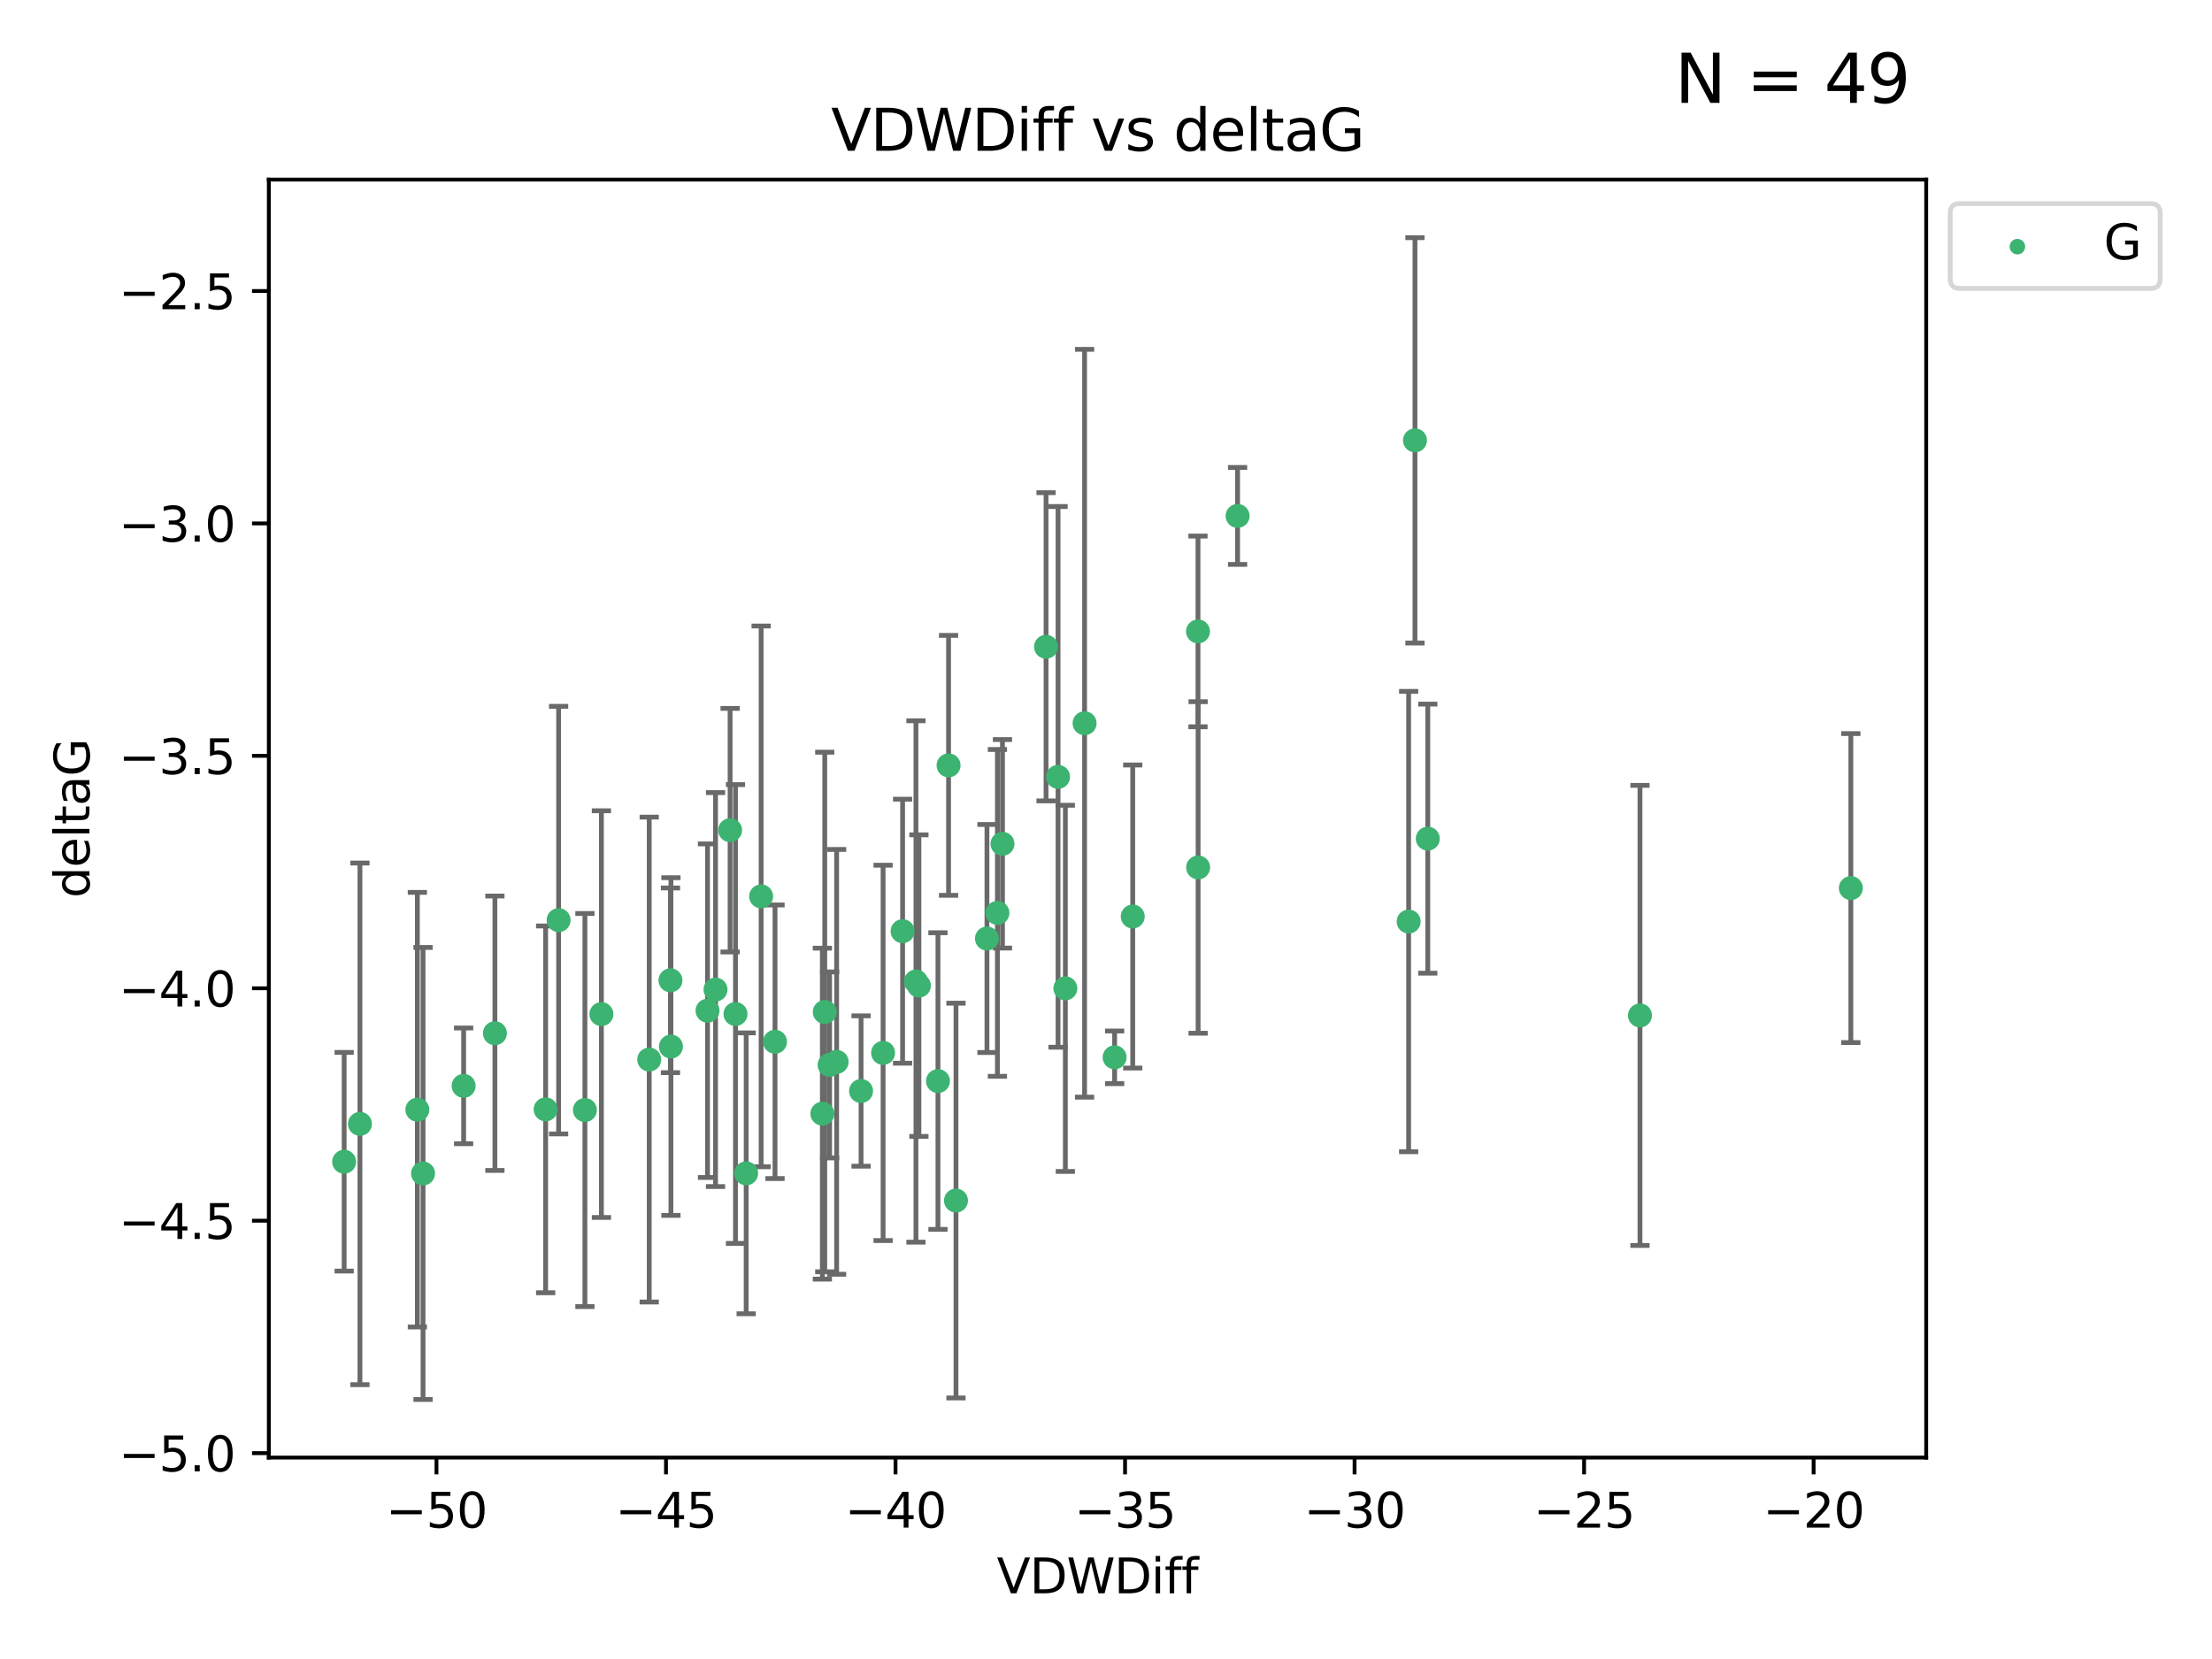 <?xml version="1.0" encoding="utf-8" standalone="no"?>
<!DOCTYPE svg PUBLIC "-//W3C//DTD SVG 1.1//EN"
  "http://www.w3.org/Graphics/SVG/1.1/DTD/svg11.dtd">
<svg xmlns:xlink="http://www.w3.org/1999/xlink" width="460.8pt" height="345.6pt" viewBox="0 0 460.8 345.6" xmlns="http://www.w3.org/2000/svg" version="1.1">
 <defs>
  <style type="text/css">*{stroke-linejoin: round; stroke-linecap: butt}</style>
 </defs>
 <g id="figure_1">
  <g id="patch_1">
   <path d="M 0 345.6 
L 460.8 345.6 
L 460.8 0 
L 0 0 
z
" style="fill: #ffffff"/>
  </g>
  <g id="axes_1">
   <g id="patch_2">
    <path d="M 56 303.64 
L 401.26 303.64 
L 401.26 37.411 
L 56 37.411 
z
" style="fill: #ffffff"/>
   </g>
   <g id="PathCollection_1">
    <defs>
     <path id="mc787106613" d="M 0 1.118 
C 0.297 1.118 0.581 1 0.791 0.791 
C 1 0.581 1.118 0.297 1.118 0 
C 1.118 -0.297 1 -0.581 0.791 -0.791 
C 0.581 -1 0.297 -1.118 0 -1.118 
C -0.297 -1.118 -0.581 -1 -0.791 -0.791 
C -1 -0.581 -1.118 -0.297 -1.118 0 
C -1.118 0.297 -1 0.581 -0.791 0.791 
C -0.581 1 -0.297 1.118 0 1.118 
z
" style="stroke: #3cb371"/>
    </defs>
    <g clip-path="url(#p65ff1a367b)">
     <use xlink:href="#mc787106613" x="88.128" y="244.454" style="fill: #3cb371; stroke: #3cb371"/>
     <use xlink:href="#mc787106613" x="149.058" y="206.146" style="fill: #3cb371; stroke: #3cb371"/>
     <use xlink:href="#mc787106613" x="139.768" y="218.017" style="fill: #3cb371; stroke: #3cb371"/>
     <use xlink:href="#mc787106613" x="135.244" y="220.725" style="fill: #3cb371; stroke: #3cb371"/>
     <use xlink:href="#mc787106613" x="74.983" y="234.121" style="fill: #3cb371; stroke: #3cb371"/>
     <use xlink:href="#mc787106613" x="172.823" y="221.839" style="fill: #3cb371; stroke: #3cb371"/>
     <use xlink:href="#mc787106613" x="71.694" y="242.013" style="fill: #3cb371; stroke: #3cb371"/>
     <use xlink:href="#mc787106613" x="147.387" y="210.541" style="fill: #3cb371; stroke: #3cb371"/>
     <use xlink:href="#mc787106613" x="113.668" y="231.1" style="fill: #3cb371; stroke: #3cb371"/>
     <use xlink:href="#mc787106613" x="158.557" y="186.729" style="fill: #3cb371; stroke: #3cb371"/>
     <use xlink:href="#mc787106613" x="188.027" y="193.984" style="fill: #3cb371; stroke: #3cb371"/>
     <use xlink:href="#mc787106613" x="171.813" y="210.816" style="fill: #3cb371; stroke: #3cb371"/>
     <use xlink:href="#mc787106613" x="86.946" y="231.169" style="fill: #3cb371; stroke: #3cb371"/>
     <use xlink:href="#mc787106613" x="161.45" y="217.019" style="fill: #3cb371; stroke: #3cb371"/>
     <use xlink:href="#mc787106613" x="174.285" y="221.206" style="fill: #3cb371; stroke: #3cb371"/>
     <use xlink:href="#mc787106613" x="195.393" y="225.206" style="fill: #3cb371; stroke: #3cb371"/>
     <use xlink:href="#mc787106613" x="116.369" y="191.682" style="fill: #3cb371; stroke: #3cb371"/>
     <use xlink:href="#mc787106613" x="121.849" y="231.244" style="fill: #3cb371; stroke: #3cb371"/>
     <use xlink:href="#mc787106613" x="153.216" y="211.237" style="fill: #3cb371; stroke: #3cb371"/>
     <use xlink:href="#mc787106613" x="152.094" y="172.942" style="fill: #3cb371; stroke: #3cb371"/>
     <use xlink:href="#mc787106613" x="179.374" y="227.278" style="fill: #3cb371; stroke: #3cb371"/>
     <use xlink:href="#mc787106613" x="103.098" y="215.242" style="fill: #3cb371; stroke: #3cb371"/>
     <use xlink:href="#mc787106613" x="171.313" y="231.996" style="fill: #3cb371; stroke: #3cb371"/>
     <use xlink:href="#mc787106613" x="96.584" y="226.203" style="fill: #3cb371; stroke: #3cb371"/>
     <use xlink:href="#mc787106613" x="125.285" y="211.258" style="fill: #3cb371; stroke: #3cb371"/>
     <use xlink:href="#mc787106613" x="155.439" y="244.427" style="fill: #3cb371; stroke: #3cb371"/>
     <use xlink:href="#mc787106613" x="235.969" y="190.925" style="fill: #3cb371; stroke: #3cb371"/>
     <use xlink:href="#mc787106613" x="217.911" y="134.737" style="fill: #3cb371; stroke: #3cb371"/>
     <use xlink:href="#mc787106613" x="249.563" y="131.536" style="fill: #3cb371; stroke: #3cb371"/>
     <use xlink:href="#mc787106613" x="190.81" y="204.459" style="fill: #3cb371; stroke: #3cb371"/>
     <use xlink:href="#mc787106613" x="232.197" y="220.259" style="fill: #3cb371; stroke: #3cb371"/>
     <use xlink:href="#mc787106613" x="183.964" y="219.335" style="fill: #3cb371; stroke: #3cb371"/>
     <use xlink:href="#mc787106613" x="199.148" y="250.1" style="fill: #3cb371; stroke: #3cb371"/>
     <use xlink:href="#mc787106613" x="249.589" y="180.705" style="fill: #3cb371; stroke: #3cb371"/>
     <use xlink:href="#mc787106613" x="205.601" y="195.507" style="fill: #3cb371; stroke: #3cb371"/>
     <use xlink:href="#mc787106613" x="139.672" y="204.216" style="fill: #3cb371; stroke: #3cb371"/>
     <use xlink:href="#mc787106613" x="221.931" y="205.891" style="fill: #3cb371; stroke: #3cb371"/>
     <use xlink:href="#mc787106613" x="191.428" y="205.324" style="fill: #3cb371; stroke: #3cb371"/>
     <use xlink:href="#mc787106613" x="208.833" y="175.78" style="fill: #3cb371; stroke: #3cb371"/>
     <use xlink:href="#mc787106613" x="225.939" y="150.666" style="fill: #3cb371; stroke: #3cb371"/>
     <use xlink:href="#mc787106613" x="257.811" y="107.475" style="fill: #3cb371; stroke: #3cb371"/>
     <use xlink:href="#mc787106613" x="207.78" y="190.172" style="fill: #3cb371; stroke: #3cb371"/>
     <use xlink:href="#mc787106613" x="220.412" y="161.836" style="fill: #3cb371; stroke: #3cb371"/>
     <use xlink:href="#mc787106613" x="197.604" y="159.439" style="fill: #3cb371; stroke: #3cb371"/>
     <use xlink:href="#mc787106613" x="294.765" y="91.737" style="fill: #3cb371; stroke: #3cb371"/>
     <use xlink:href="#mc787106613" x="293.447" y="191.977" style="fill: #3cb371; stroke: #3cb371"/>
     <use xlink:href="#mc787106613" x="341.637" y="211.534" style="fill: #3cb371; stroke: #3cb371"/>
     <use xlink:href="#mc787106613" x="297.434" y="174.704" style="fill: #3cb371; stroke: #3cb371"/>
     <use xlink:href="#mc787106613" x="385.566" y="185.004" style="fill: #3cb371; stroke: #3cb371"/>
    </g>
   </g>
   <g id="matplotlib.axis_1">
    <g id="xtick_1">
     <g id="line2d_1">
      <defs>
       <path id="m9d86a44c90" d="M 0 0 
L 0 3.5 
" style="stroke: #000000; stroke-width: 0.8"/>
      </defs>
      <g>
       <use xlink:href="#m9d86a44c90" x="90.925" y="303.64" style="stroke: #000000; stroke-width: 0.8"/>
      </g>
     </g>
     <g id="text_1">
      <!-- −50 -->
      <g transform="translate(80.373 318.238)scale(0.1 -0.1)">
       <defs>
        <path id="DejaVuSans-2212" d="M 678 2272 
L 4684 2272 
L 4684 1741 
L 678 1741 
L 678 2272 
z
" transform="scale(0.016)"/>
        <path id="DejaVuSans-35" d="M 691 4666 
L 3169 4666 
L 3169 4134 
L 1269 4134 
L 1269 2991 
Q 1406 3038 1543 3061 
Q 1681 3084 1819 3084 
Q 2600 3084 3056 2656 
Q 3513 2228 3513 1497 
Q 3513 744 3044 326 
Q 2575 -91 1722 -91 
Q 1428 -91 1123 -41 
Q 819 9 494 109 
L 494 744 
Q 775 591 1075 516 
Q 1375 441 1709 441 
Q 2250 441 2565 725 
Q 2881 1009 2881 1497 
Q 2881 1984 2565 2268 
Q 2250 2553 1709 2553 
Q 1456 2553 1204 2497 
Q 953 2441 691 2322 
L 691 4666 
z
" transform="scale(0.016)"/>
        <path id="DejaVuSans-30" d="M 2034 4250 
Q 1547 4250 1301 3770 
Q 1056 3291 1056 2328 
Q 1056 1369 1301 889 
Q 1547 409 2034 409 
Q 2525 409 2770 889 
Q 3016 1369 3016 2328 
Q 3016 3291 2770 3770 
Q 2525 4250 2034 4250 
z
M 2034 4750 
Q 2819 4750 3233 4129 
Q 3647 3509 3647 2328 
Q 3647 1150 3233 529 
Q 2819 -91 2034 -91 
Q 1250 -91 836 529 
Q 422 1150 422 2328 
Q 422 3509 836 4129 
Q 1250 4750 2034 4750 
z
" transform="scale(0.016)"/>
       </defs>
       <use xlink:href="#DejaVuSans-2212"/>
       <use xlink:href="#DejaVuSans-35" x="83.789"/>
       <use xlink:href="#DejaVuSans-30" x="147.412"/>
      </g>
     </g>
    </g>
    <g id="xtick_2">
     <g id="line2d_2">
      <g>
       <use xlink:href="#m9d86a44c90" x="138.74" y="303.64" style="stroke: #000000; stroke-width: 0.8"/>
      </g>
     </g>
     <g id="text_2">
      <!-- −45 -->
      <g transform="translate(128.187 318.238)scale(0.1 -0.1)">
       <defs>
        <path id="DejaVuSans-34" d="M 2419 4116 
L 825 1625 
L 2419 1625 
L 2419 4116 
z
M 2253 4666 
L 3047 4666 
L 3047 1625 
L 3713 1625 
L 3713 1100 
L 3047 1100 
L 3047 0 
L 2419 0 
L 2419 1100 
L 313 1100 
L 313 1709 
L 2253 4666 
z
" transform="scale(0.016)"/>
       </defs>
       <use xlink:href="#DejaVuSans-2212"/>
       <use xlink:href="#DejaVuSans-34" x="83.789"/>
       <use xlink:href="#DejaVuSans-35" x="147.412"/>
      </g>
     </g>
    </g>
    <g id="xtick_3">
     <g id="line2d_3">
      <g>
       <use xlink:href="#m9d86a44c90" x="186.554" y="303.64" style="stroke: #000000; stroke-width: 0.8"/>
      </g>
     </g>
     <g id="text_3">
      <!-- −40 -->
      <g transform="translate(176.001 318.238)scale(0.1 -0.1)">
       <use xlink:href="#DejaVuSans-2212"/>
       <use xlink:href="#DejaVuSans-34" x="83.789"/>
       <use xlink:href="#DejaVuSans-30" x="147.412"/>
      </g>
     </g>
    </g>
    <g id="xtick_4">
     <g id="line2d_4">
      <g>
       <use xlink:href="#m9d86a44c90" x="234.368" y="303.64" style="stroke: #000000; stroke-width: 0.8"/>
      </g>
     </g>
     <g id="text_4">
      <!-- −35 -->
      <g transform="translate(223.815 318.238)scale(0.1 -0.1)">
       <defs>
        <path id="DejaVuSans-33" d="M 2597 2516 
Q 3050 2419 3304 2112 
Q 3559 1806 3559 1356 
Q 3559 666 3084 287 
Q 2609 -91 1734 -91 
Q 1441 -91 1130 -33 
Q 819 25 488 141 
L 488 750 
Q 750 597 1062 519 
Q 1375 441 1716 441 
Q 2309 441 2620 675 
Q 2931 909 2931 1356 
Q 2931 1769 2642 2001 
Q 2353 2234 1838 2234 
L 1294 2234 
L 1294 2753 
L 1863 2753 
Q 2328 2753 2575 2939 
Q 2822 3125 2822 3475 
Q 2822 3834 2567 4026 
Q 2313 4219 1838 4219 
Q 1578 4219 1281 4162 
Q 984 4106 628 3988 
L 628 4550 
Q 988 4650 1302 4700 
Q 1616 4750 1894 4750 
Q 2613 4750 3031 4423 
Q 3450 4097 3450 3541 
Q 3450 3153 3228 2886 
Q 3006 2619 2597 2516 
z
" transform="scale(0.016)"/>
       </defs>
       <use xlink:href="#DejaVuSans-2212"/>
       <use xlink:href="#DejaVuSans-33" x="83.789"/>
       <use xlink:href="#DejaVuSans-35" x="147.412"/>
      </g>
     </g>
    </g>
    <g id="xtick_5">
     <g id="line2d_5">
      <g>
       <use xlink:href="#m9d86a44c90" x="282.182" y="303.64" style="stroke: #000000; stroke-width: 0.8"/>
      </g>
     </g>
     <g id="text_5">
      <!-- −30 -->
      <g transform="translate(271.629 318.238)scale(0.1 -0.1)">
       <use xlink:href="#DejaVuSans-2212"/>
       <use xlink:href="#DejaVuSans-33" x="83.789"/>
       <use xlink:href="#DejaVuSans-30" x="147.412"/>
      </g>
     </g>
    </g>
    <g id="xtick_6">
     <g id="line2d_6">
      <g>
       <use xlink:href="#m9d86a44c90" x="329.996" y="303.64" style="stroke: #000000; stroke-width: 0.8"/>
      </g>
     </g>
     <g id="text_6">
      <!-- −25 -->
      <g transform="translate(319.444 318.238)scale(0.1 -0.1)">
       <defs>
        <path id="DejaVuSans-32" d="M 1228 531 
L 3431 531 
L 3431 0 
L 469 0 
L 469 531 
Q 828 903 1448 1529 
Q 2069 2156 2228 2338 
Q 2531 2678 2651 2914 
Q 2772 3150 2772 3378 
Q 2772 3750 2511 3984 
Q 2250 4219 1831 4219 
Q 1534 4219 1204 4116 
Q 875 4013 500 3803 
L 500 4441 
Q 881 4594 1212 4672 
Q 1544 4750 1819 4750 
Q 2544 4750 2975 4387 
Q 3406 4025 3406 3419 
Q 3406 3131 3298 2873 
Q 3191 2616 2906 2266 
Q 2828 2175 2409 1742 
Q 1991 1309 1228 531 
z
" transform="scale(0.016)"/>
       </defs>
       <use xlink:href="#DejaVuSans-2212"/>
       <use xlink:href="#DejaVuSans-32" x="83.789"/>
       <use xlink:href="#DejaVuSans-35" x="147.412"/>
      </g>
     </g>
    </g>
    <g id="xtick_7">
     <g id="line2d_7">
      <g>
       <use xlink:href="#m9d86a44c90" x="377.81" y="303.64" style="stroke: #000000; stroke-width: 0.8"/>
      </g>
     </g>
     <g id="text_7">
      <!-- −20 -->
      <g transform="translate(367.258 318.238)scale(0.1 -0.1)">
       <use xlink:href="#DejaVuSans-2212"/>
       <use xlink:href="#DejaVuSans-32" x="83.789"/>
       <use xlink:href="#DejaVuSans-30" x="147.412"/>
      </g>
     </g>
    </g>
    <g id="text_8">
     <!-- VDWDiff -->
     <g transform="translate(207.657 331.917)scale(0.1 -0.1)">
      <defs>
       <path id="DejaVuSans-56" d="M 1831 0 
L 50 4666 
L 709 4666 
L 2188 738 
L 3669 4666 
L 4325 4666 
L 2547 0 
L 1831 0 
z
" transform="scale(0.016)"/>
       <path id="DejaVuSans-44" d="M 1259 4147 
L 1259 519 
L 2022 519 
Q 2988 519 3436 956 
Q 3884 1394 3884 2338 
Q 3884 3275 3436 3711 
Q 2988 4147 2022 4147 
L 1259 4147 
z
M 628 4666 
L 1925 4666 
Q 3281 4666 3915 4102 
Q 4550 3538 4550 2338 
Q 4550 1131 3912 565 
Q 3275 0 1925 0 
L 628 0 
L 628 4666 
z
" transform="scale(0.016)"/>
       <path id="DejaVuSans-57" d="M 213 4666 
L 850 4666 
L 1831 722 
L 2809 4666 
L 3519 4666 
L 4500 722 
L 5478 4666 
L 6119 4666 
L 4947 0 
L 4153 0 
L 3169 4050 
L 2175 0 
L 1381 0 
L 213 4666 
z
" transform="scale(0.016)"/>
       <path id="DejaVuSans-69" d="M 603 3500 
L 1178 3500 
L 1178 0 
L 603 0 
L 603 3500 
z
M 603 4863 
L 1178 4863 
L 1178 4134 
L 603 4134 
L 603 4863 
z
" transform="scale(0.016)"/>
       <path id="DejaVuSans-66" d="M 2375 4863 
L 2375 4384 
L 1825 4384 
Q 1516 4384 1395 4259 
Q 1275 4134 1275 3809 
L 1275 3500 
L 2222 3500 
L 2222 3053 
L 1275 3053 
L 1275 0 
L 697 0 
L 697 3053 
L 147 3053 
L 147 3500 
L 697 3500 
L 697 3744 
Q 697 4328 969 4595 
Q 1241 4863 1831 4863 
L 2375 4863 
z
" transform="scale(0.016)"/>
      </defs>
      <use xlink:href="#DejaVuSans-56"/>
      <use xlink:href="#DejaVuSans-44" x="68.408"/>
      <use xlink:href="#DejaVuSans-57" x="145.41"/>
      <use xlink:href="#DejaVuSans-44" x="244.287"/>
      <use xlink:href="#DejaVuSans-69" x="321.289"/>
      <use xlink:href="#DejaVuSans-66" x="349.072"/>
      <use xlink:href="#DejaVuSans-66" x="384.277"/>
     </g>
    </g>
   </g>
   <g id="matplotlib.axis_2">
    <g id="ytick_1">
     <g id="line2d_8">
      <defs>
       <path id="m3ddc4315e5" d="M 0 0 
L -3.5 0 
" style="stroke: #000000; stroke-width: 0.8"/>
      </defs>
      <g>
       <use xlink:href="#m3ddc4315e5" x="56" y="302.714" style="stroke: #000000; stroke-width: 0.8"/>
      </g>
     </g>
     <g id="text_9">
      <!-- −5.0 -->
      <g transform="translate(24.717 306.513)scale(0.1 -0.1)">
       <defs>
        <path id="DejaVuSans-2e" d="M 684 794 
L 1344 794 
L 1344 0 
L 684 0 
L 684 794 
z
" transform="scale(0.016)"/>
       </defs>
       <use xlink:href="#DejaVuSans-2212"/>
       <use xlink:href="#DejaVuSans-35" x="83.789"/>
       <use xlink:href="#DejaVuSans-2e" x="147.412"/>
       <use xlink:href="#DejaVuSans-30" x="179.199"/>
      </g>
     </g>
    </g>
    <g id="ytick_2">
     <g id="line2d_9">
      <g>
       <use xlink:href="#m3ddc4315e5" x="56" y="254.295" style="stroke: #000000; stroke-width: 0.8"/>
      </g>
     </g>
     <g id="text_10">
      <!-- −4.5 -->
      <g transform="translate(24.717 258.094)scale(0.1 -0.1)">
       <use xlink:href="#DejaVuSans-2212"/>
       <use xlink:href="#DejaVuSans-34" x="83.789"/>
       <use xlink:href="#DejaVuSans-2e" x="147.412"/>
       <use xlink:href="#DejaVuSans-35" x="179.199"/>
      </g>
     </g>
    </g>
    <g id="ytick_3">
     <g id="line2d_10">
      <g>
       <use xlink:href="#m3ddc4315e5" x="56" y="205.876" style="stroke: #000000; stroke-width: 0.8"/>
      </g>
     </g>
     <g id="text_11">
      <!-- −4.0 -->
      <g transform="translate(24.717 209.675)scale(0.1 -0.1)">
       <use xlink:href="#DejaVuSans-2212"/>
       <use xlink:href="#DejaVuSans-34" x="83.789"/>
       <use xlink:href="#DejaVuSans-2e" x="147.412"/>
       <use xlink:href="#DejaVuSans-30" x="179.199"/>
      </g>
     </g>
    </g>
    <g id="ytick_4">
     <g id="line2d_11">
      <g>
       <use xlink:href="#m3ddc4315e5" x="56" y="157.456" style="stroke: #000000; stroke-width: 0.8"/>
      </g>
     </g>
     <g id="text_12">
      <!-- −3.5 -->
      <g transform="translate(24.717 161.256)scale(0.1 -0.1)">
       <use xlink:href="#DejaVuSans-2212"/>
       <use xlink:href="#DejaVuSans-33" x="83.789"/>
       <use xlink:href="#DejaVuSans-2e" x="147.412"/>
       <use xlink:href="#DejaVuSans-35" x="179.199"/>
      </g>
     </g>
    </g>
    <g id="ytick_5">
     <g id="line2d_12">
      <g>
       <use xlink:href="#m3ddc4315e5" x="56" y="109.037" style="stroke: #000000; stroke-width: 0.8"/>
      </g>
     </g>
     <g id="text_13">
      <!-- −3.0 -->
      <g transform="translate(24.717 112.837)scale(0.1 -0.1)">
       <use xlink:href="#DejaVuSans-2212"/>
       <use xlink:href="#DejaVuSans-33" x="83.789"/>
       <use xlink:href="#DejaVuSans-2e" x="147.412"/>
       <use xlink:href="#DejaVuSans-30" x="179.199"/>
      </g>
     </g>
    </g>
    <g id="ytick_6">
     <g id="line2d_13">
      <g>
       <use xlink:href="#m3ddc4315e5" x="56" y="60.618" style="stroke: #000000; stroke-width: 0.8"/>
      </g>
     </g>
     <g id="text_14">
      <!-- −2.5 -->
      <g transform="translate(24.717 64.417)scale(0.1 -0.1)">
       <use xlink:href="#DejaVuSans-2212"/>
       <use xlink:href="#DejaVuSans-32" x="83.789"/>
       <use xlink:href="#DejaVuSans-2e" x="147.412"/>
       <use xlink:href="#DejaVuSans-35" x="179.199"/>
      </g>
     </g>
    </g>
    <g id="text_15">
     <!-- deltaG -->
     <g transform="translate(18.637 187.064)rotate(-90)scale(0.1 -0.1)">
      <defs>
       <path id="DejaVuSans-64" d="M 2906 2969 
L 2906 4863 
L 3481 4863 
L 3481 0 
L 2906 0 
L 2906 525 
Q 2725 213 2448 61 
Q 2172 -91 1784 -91 
Q 1150 -91 751 415 
Q 353 922 353 1747 
Q 353 2572 751 3078 
Q 1150 3584 1784 3584 
Q 2172 3584 2448 3432 
Q 2725 3281 2906 2969 
z
M 947 1747 
Q 947 1113 1208 752 
Q 1469 391 1925 391 
Q 2381 391 2643 752 
Q 2906 1113 2906 1747 
Q 2906 2381 2643 2742 
Q 2381 3103 1925 3103 
Q 1469 3103 1208 2742 
Q 947 2381 947 1747 
z
" transform="scale(0.016)"/>
       <path id="DejaVuSans-65" d="M 3597 1894 
L 3597 1613 
L 953 1613 
Q 991 1019 1311 708 
Q 1631 397 2203 397 
Q 2534 397 2845 478 
Q 3156 559 3463 722 
L 3463 178 
Q 3153 47 2828 -22 
Q 2503 -91 2169 -91 
Q 1331 -91 842 396 
Q 353 884 353 1716 
Q 353 2575 817 3079 
Q 1281 3584 2069 3584 
Q 2775 3584 3186 3129 
Q 3597 2675 3597 1894 
z
M 3022 2063 
Q 3016 2534 2758 2815 
Q 2500 3097 2075 3097 
Q 1594 3097 1305 2825 
Q 1016 2553 972 2059 
L 3022 2063 
z
" transform="scale(0.016)"/>
       <path id="DejaVuSans-6c" d="M 603 4863 
L 1178 4863 
L 1178 0 
L 603 0 
L 603 4863 
z
" transform="scale(0.016)"/>
       <path id="DejaVuSans-74" d="M 1172 4494 
L 1172 3500 
L 2356 3500 
L 2356 3053 
L 1172 3053 
L 1172 1153 
Q 1172 725 1289 603 
Q 1406 481 1766 481 
L 2356 481 
L 2356 0 
L 1766 0 
Q 1100 0 847 248 
Q 594 497 594 1153 
L 594 3053 
L 172 3053 
L 172 3500 
L 594 3500 
L 594 4494 
L 1172 4494 
z
" transform="scale(0.016)"/>
       <path id="DejaVuSans-61" d="M 2194 1759 
Q 1497 1759 1228 1600 
Q 959 1441 959 1056 
Q 959 750 1161 570 
Q 1363 391 1709 391 
Q 2188 391 2477 730 
Q 2766 1069 2766 1631 
L 2766 1759 
L 2194 1759 
z
M 3341 1997 
L 3341 0 
L 2766 0 
L 2766 531 
Q 2569 213 2275 61 
Q 1981 -91 1556 -91 
Q 1019 -91 701 211 
Q 384 513 384 1019 
Q 384 1609 779 1909 
Q 1175 2209 1959 2209 
L 2766 2209 
L 2766 2266 
Q 2766 2663 2505 2880 
Q 2244 3097 1772 3097 
Q 1472 3097 1187 3025 
Q 903 2953 641 2809 
L 641 3341 
Q 956 3463 1253 3523 
Q 1550 3584 1831 3584 
Q 2591 3584 2966 3190 
Q 3341 2797 3341 1997 
z
" transform="scale(0.016)"/>
       <path id="DejaVuSans-47" d="M 3809 666 
L 3809 1919 
L 2778 1919 
L 2778 2438 
L 4434 2438 
L 4434 434 
Q 4069 175 3628 42 
Q 3188 -91 2688 -91 
Q 1594 -91 976 548 
Q 359 1188 359 2328 
Q 359 3472 976 4111 
Q 1594 4750 2688 4750 
Q 3144 4750 3555 4637 
Q 3966 4525 4313 4306 
L 4313 3634 
Q 3963 3931 3569 4081 
Q 3175 4231 2741 4231 
Q 1884 4231 1454 3753 
Q 1025 3275 1025 2328 
Q 1025 1384 1454 906 
Q 1884 428 2741 428 
Q 3075 428 3337 486 
Q 3600 544 3809 666 
z
" transform="scale(0.016)"/>
      </defs>
      <use xlink:href="#DejaVuSans-64"/>
      <use xlink:href="#DejaVuSans-65" x="63.477"/>
      <use xlink:href="#DejaVuSans-6c" x="125"/>
      <use xlink:href="#DejaVuSans-74" x="152.783"/>
      <use xlink:href="#DejaVuSans-61" x="191.992"/>
      <use xlink:href="#DejaVuSans-47" x="253.271"/>
     </g>
    </g>
   </g>
   <g id="LineCollection_1">
    <path d="M 88.128 291.539 
L 88.128 197.37 
" clip-path="url(#p65ff1a367b)" style="fill: none; stroke: #696969"/>
    <path d="M 149.058 247.18 
L 149.058 165.112 
" clip-path="url(#p65ff1a367b)" style="fill: none; stroke: #696969"/>
    <path d="M 139.768 253.19 
L 139.768 182.843 
" clip-path="url(#p65ff1a367b)" style="fill: none; stroke: #696969"/>
    <path d="M 135.244 271.233 
L 135.244 170.216 
" clip-path="url(#p65ff1a367b)" style="fill: none; stroke: #696969"/>
    <path d="M 74.983 288.458 
L 74.983 179.784 
" clip-path="url(#p65ff1a367b)" style="fill: none; stroke: #696969"/>
    <path d="M 172.823 241.213 
L 172.823 202.465 
" clip-path="url(#p65ff1a367b)" style="fill: none; stroke: #696969"/>
    <path d="M 71.694 264.791 
L 71.694 219.236 
" clip-path="url(#p65ff1a367b)" style="fill: none; stroke: #696969"/>
    <path d="M 147.387 245.285 
L 147.387 175.796 
" clip-path="url(#p65ff1a367b)" style="fill: none; stroke: #696969"/>
    <path d="M 113.668 269.304 
L 113.668 192.895 
" clip-path="url(#p65ff1a367b)" style="fill: none; stroke: #696969"/>
    <path d="M 158.557 243.055 
L 158.557 130.404 
" clip-path="url(#p65ff1a367b)" style="fill: none; stroke: #696969"/>
    <path d="M 188.027 221.488 
L 188.027 166.48 
" clip-path="url(#p65ff1a367b)" style="fill: none; stroke: #696969"/>
    <path d="M 171.813 264.935 
L 171.813 156.697 
" clip-path="url(#p65ff1a367b)" style="fill: none; stroke: #696969"/>
    <path d="M 86.946 276.437 
L 86.946 185.901 
" clip-path="url(#p65ff1a367b)" style="fill: none; stroke: #696969"/>
    <path d="M 161.45 245.515 
L 161.45 188.524 
" clip-path="url(#p65ff1a367b)" style="fill: none; stroke: #696969"/>
    <path d="M 174.285 265.453 
L 174.285 176.958 
" clip-path="url(#p65ff1a367b)" style="fill: none; stroke: #696969"/>
    <path d="M 195.393 256.103 
L 195.393 194.31 
" clip-path="url(#p65ff1a367b)" style="fill: none; stroke: #696969"/>
    <path d="M 116.369 236.221 
L 116.369 147.143 
" clip-path="url(#p65ff1a367b)" style="fill: none; stroke: #696969"/>
    <path d="M 121.849 272.186 
L 121.849 190.302 
" clip-path="url(#p65ff1a367b)" style="fill: none; stroke: #696969"/>
    <path d="M 153.216 259.022 
L 153.216 163.451 
" clip-path="url(#p65ff1a367b)" style="fill: none; stroke: #696969"/>
    <path d="M 152.094 198.311 
L 152.094 147.573 
" clip-path="url(#p65ff1a367b)" style="fill: none; stroke: #696969"/>
    <path d="M 179.374 242.937 
L 179.374 211.62 
" clip-path="url(#p65ff1a367b)" style="fill: none; stroke: #696969"/>
    <path d="M 103.098 243.822 
L 103.098 186.661 
" clip-path="url(#p65ff1a367b)" style="fill: none; stroke: #696969"/>
    <path d="M 171.313 266.465 
L 171.313 197.526 
" clip-path="url(#p65ff1a367b)" style="fill: none; stroke: #696969"/>
    <path d="M 96.584 238.261 
L 96.584 214.145 
" clip-path="url(#p65ff1a367b)" style="fill: none; stroke: #696969"/>
    <path d="M 125.285 253.617 
L 125.285 168.899 
" clip-path="url(#p65ff1a367b)" style="fill: none; stroke: #696969"/>
    <path d="M 155.439 273.681 
L 155.439 215.173 
" clip-path="url(#p65ff1a367b)" style="fill: none; stroke: #696969"/>
    <path d="M 235.969 222.489 
L 235.969 159.361 
" clip-path="url(#p65ff1a367b)" style="fill: none; stroke: #696969"/>
    <path d="M 217.911 166.836 
L 217.911 102.638 
" clip-path="url(#p65ff1a367b)" style="fill: none; stroke: #696969"/>
    <path d="M 249.563 151.399 
L 249.563 111.672 
" clip-path="url(#p65ff1a367b)" style="fill: none; stroke: #696969"/>
    <path d="M 190.81 258.768 
L 190.81 150.151 
" clip-path="url(#p65ff1a367b)" style="fill: none; stroke: #696969"/>
    <path d="M 232.197 225.744 
L 232.197 214.775 
" clip-path="url(#p65ff1a367b)" style="fill: none; stroke: #696969"/>
    <path d="M 183.964 258.429 
L 183.964 180.24 
" clip-path="url(#p65ff1a367b)" style="fill: none; stroke: #696969"/>
    <path d="M 199.148 291.218 
L 199.148 208.983 
" clip-path="url(#p65ff1a367b)" style="fill: none; stroke: #696969"/>
    <path d="M 249.589 215.241 
L 249.589 146.169 
" clip-path="url(#p65ff1a367b)" style="fill: none; stroke: #696969"/>
    <path d="M 205.601 219.255 
L 205.601 171.758 
" clip-path="url(#p65ff1a367b)" style="fill: none; stroke: #696969"/>
    <path d="M 139.672 223.451 
L 139.672 184.98 
" clip-path="url(#p65ff1a367b)" style="fill: none; stroke: #696969"/>
    <path d="M 221.931 244.031 
L 221.931 167.751 
" clip-path="url(#p65ff1a367b)" style="fill: none; stroke: #696969"/>
    <path d="M 191.428 236.737 
L 191.428 173.91 
" clip-path="url(#p65ff1a367b)" style="fill: none; stroke: #696969"/>
    <path d="M 208.833 197.499 
L 208.833 154.062 
" clip-path="url(#p65ff1a367b)" style="fill: none; stroke: #696969"/>
    <path d="M 225.939 228.555 
L 225.939 72.778 
" clip-path="url(#p65ff1a367b)" style="fill: none; stroke: #696969"/>
    <path d="M 257.811 117.575 
L 257.811 97.375 
" clip-path="url(#p65ff1a367b)" style="fill: none; stroke: #696969"/>
    <path d="M 207.78 224.211 
L 207.78 156.133 
" clip-path="url(#p65ff1a367b)" style="fill: none; stroke: #696969"/>
    <path d="M 220.412 218.157 
L 220.412 105.515 
" clip-path="url(#p65ff1a367b)" style="fill: none; stroke: #696969"/>
    <path d="M 197.604 186.517 
L 197.604 132.36 
" clip-path="url(#p65ff1a367b)" style="fill: none; stroke: #696969"/>
    <path d="M 294.765 133.961 
L 294.765 49.513 
" clip-path="url(#p65ff1a367b)" style="fill: none; stroke: #696969"/>
    <path d="M 293.447 239.933 
L 293.447 144.021 
" clip-path="url(#p65ff1a367b)" style="fill: none; stroke: #696969"/>
    <path d="M 341.637 259.458 
L 341.637 163.611 
" clip-path="url(#p65ff1a367b)" style="fill: none; stroke: #696969"/>
    <path d="M 297.434 202.73 
L 297.434 146.678 
" clip-path="url(#p65ff1a367b)" style="fill: none; stroke: #696969"/>
    <path d="M 385.566 217.186 
L 385.566 152.823 
" clip-path="url(#p65ff1a367b)" style="fill: none; stroke: #696969"/>
   </g>
   <g id="line2d_14">
    <defs>
     <path id="mdc182295d3" d="M 2 0 
L -2 -0 
" style="stroke: #696969"/>
    </defs>
    <g clip-path="url(#p65ff1a367b)">
     <use xlink:href="#mdc182295d3" x="88.128" y="291.539" style="fill: #696969; stroke: #696969"/>
     <use xlink:href="#mdc182295d3" x="149.058" y="247.18" style="fill: #696969; stroke: #696969"/>
     <use xlink:href="#mdc182295d3" x="139.768" y="253.19" style="fill: #696969; stroke: #696969"/>
     <use xlink:href="#mdc182295d3" x="135.244" y="271.233" style="fill: #696969; stroke: #696969"/>
     <use xlink:href="#mdc182295d3" x="74.983" y="288.458" style="fill: #696969; stroke: #696969"/>
     <use xlink:href="#mdc182295d3" x="172.823" y="241.213" style="fill: #696969; stroke: #696969"/>
     <use xlink:href="#mdc182295d3" x="71.694" y="264.791" style="fill: #696969; stroke: #696969"/>
     <use xlink:href="#mdc182295d3" x="147.387" y="245.285" style="fill: #696969; stroke: #696969"/>
     <use xlink:href="#mdc182295d3" x="113.668" y="269.304" style="fill: #696969; stroke: #696969"/>
     <use xlink:href="#mdc182295d3" x="158.557" y="243.055" style="fill: #696969; stroke: #696969"/>
     <use xlink:href="#mdc182295d3" x="188.027" y="221.488" style="fill: #696969; stroke: #696969"/>
     <use xlink:href="#mdc182295d3" x="171.813" y="264.935" style="fill: #696969; stroke: #696969"/>
     <use xlink:href="#mdc182295d3" x="86.946" y="276.437" style="fill: #696969; stroke: #696969"/>
     <use xlink:href="#mdc182295d3" x="161.45" y="245.515" style="fill: #696969; stroke: #696969"/>
     <use xlink:href="#mdc182295d3" x="174.285" y="265.453" style="fill: #696969; stroke: #696969"/>
     <use xlink:href="#mdc182295d3" x="195.393" y="256.103" style="fill: #696969; stroke: #696969"/>
     <use xlink:href="#mdc182295d3" x="116.369" y="236.221" style="fill: #696969; stroke: #696969"/>
     <use xlink:href="#mdc182295d3" x="121.849" y="272.186" style="fill: #696969; stroke: #696969"/>
     <use xlink:href="#mdc182295d3" x="153.216" y="259.022" style="fill: #696969; stroke: #696969"/>
     <use xlink:href="#mdc182295d3" x="152.094" y="198.311" style="fill: #696969; stroke: #696969"/>
     <use xlink:href="#mdc182295d3" x="179.374" y="242.937" style="fill: #696969; stroke: #696969"/>
     <use xlink:href="#mdc182295d3" x="103.098" y="243.822" style="fill: #696969; stroke: #696969"/>
     <use xlink:href="#mdc182295d3" x="171.313" y="266.465" style="fill: #696969; stroke: #696969"/>
     <use xlink:href="#mdc182295d3" x="96.584" y="238.261" style="fill: #696969; stroke: #696969"/>
     <use xlink:href="#mdc182295d3" x="125.285" y="253.617" style="fill: #696969; stroke: #696969"/>
     <use xlink:href="#mdc182295d3" x="155.439" y="273.681" style="fill: #696969; stroke: #696969"/>
     <use xlink:href="#mdc182295d3" x="235.969" y="222.489" style="fill: #696969; stroke: #696969"/>
     <use xlink:href="#mdc182295d3" x="217.911" y="166.836" style="fill: #696969; stroke: #696969"/>
     <use xlink:href="#mdc182295d3" x="249.563" y="151.399" style="fill: #696969; stroke: #696969"/>
     <use xlink:href="#mdc182295d3" x="190.81" y="258.768" style="fill: #696969; stroke: #696969"/>
     <use xlink:href="#mdc182295d3" x="232.197" y="225.744" style="fill: #696969; stroke: #696969"/>
     <use xlink:href="#mdc182295d3" x="183.964" y="258.429" style="fill: #696969; stroke: #696969"/>
     <use xlink:href="#mdc182295d3" x="199.148" y="291.218" style="fill: #696969; stroke: #696969"/>
     <use xlink:href="#mdc182295d3" x="249.589" y="215.241" style="fill: #696969; stroke: #696969"/>
     <use xlink:href="#mdc182295d3" x="205.601" y="219.255" style="fill: #696969; stroke: #696969"/>
     <use xlink:href="#mdc182295d3" x="139.672" y="223.451" style="fill: #696969; stroke: #696969"/>
     <use xlink:href="#mdc182295d3" x="221.931" y="244.031" style="fill: #696969; stroke: #696969"/>
     <use xlink:href="#mdc182295d3" x="191.428" y="236.737" style="fill: #696969; stroke: #696969"/>
     <use xlink:href="#mdc182295d3" x="208.833" y="197.499" style="fill: #696969; stroke: #696969"/>
     <use xlink:href="#mdc182295d3" x="225.939" y="228.555" style="fill: #696969; stroke: #696969"/>
     <use xlink:href="#mdc182295d3" x="257.811" y="117.575" style="fill: #696969; stroke: #696969"/>
     <use xlink:href="#mdc182295d3" x="207.78" y="224.211" style="fill: #696969; stroke: #696969"/>
     <use xlink:href="#mdc182295d3" x="220.412" y="218.157" style="fill: #696969; stroke: #696969"/>
     <use xlink:href="#mdc182295d3" x="197.604" y="186.517" style="fill: #696969; stroke: #696969"/>
     <use xlink:href="#mdc182295d3" x="294.765" y="133.961" style="fill: #696969; stroke: #696969"/>
     <use xlink:href="#mdc182295d3" x="293.447" y="239.933" style="fill: #696969; stroke: #696969"/>
     <use xlink:href="#mdc182295d3" x="341.637" y="259.458" style="fill: #696969; stroke: #696969"/>
     <use xlink:href="#mdc182295d3" x="297.434" y="202.73" style="fill: #696969; stroke: #696969"/>
     <use xlink:href="#mdc182295d3" x="385.566" y="217.186" style="fill: #696969; stroke: #696969"/>
    </g>
   </g>
   <g id="line2d_15">
    <g clip-path="url(#p65ff1a367b)">
     <use xlink:href="#mdc182295d3" x="88.128" y="197.37" style="fill: #696969; stroke: #696969"/>
     <use xlink:href="#mdc182295d3" x="149.058" y="165.112" style="fill: #696969; stroke: #696969"/>
     <use xlink:href="#mdc182295d3" x="139.768" y="182.843" style="fill: #696969; stroke: #696969"/>
     <use xlink:href="#mdc182295d3" x="135.244" y="170.216" style="fill: #696969; stroke: #696969"/>
     <use xlink:href="#mdc182295d3" x="74.983" y="179.784" style="fill: #696969; stroke: #696969"/>
     <use xlink:href="#mdc182295d3" x="172.823" y="202.465" style="fill: #696969; stroke: #696969"/>
     <use xlink:href="#mdc182295d3" x="71.694" y="219.236" style="fill: #696969; stroke: #696969"/>
     <use xlink:href="#mdc182295d3" x="147.387" y="175.796" style="fill: #696969; stroke: #696969"/>
     <use xlink:href="#mdc182295d3" x="113.668" y="192.895" style="fill: #696969; stroke: #696969"/>
     <use xlink:href="#mdc182295d3" x="158.557" y="130.404" style="fill: #696969; stroke: #696969"/>
     <use xlink:href="#mdc182295d3" x="188.027" y="166.48" style="fill: #696969; stroke: #696969"/>
     <use xlink:href="#mdc182295d3" x="171.813" y="156.697" style="fill: #696969; stroke: #696969"/>
     <use xlink:href="#mdc182295d3" x="86.946" y="185.901" style="fill: #696969; stroke: #696969"/>
     <use xlink:href="#mdc182295d3" x="161.45" y="188.524" style="fill: #696969; stroke: #696969"/>
     <use xlink:href="#mdc182295d3" x="174.285" y="176.958" style="fill: #696969; stroke: #696969"/>
     <use xlink:href="#mdc182295d3" x="195.393" y="194.31" style="fill: #696969; stroke: #696969"/>
     <use xlink:href="#mdc182295d3" x="116.369" y="147.143" style="fill: #696969; stroke: #696969"/>
     <use xlink:href="#mdc182295d3" x="121.849" y="190.302" style="fill: #696969; stroke: #696969"/>
     <use xlink:href="#mdc182295d3" x="153.216" y="163.451" style="fill: #696969; stroke: #696969"/>
     <use xlink:href="#mdc182295d3" x="152.094" y="147.573" style="fill: #696969; stroke: #696969"/>
     <use xlink:href="#mdc182295d3" x="179.374" y="211.62" style="fill: #696969; stroke: #696969"/>
     <use xlink:href="#mdc182295d3" x="103.098" y="186.661" style="fill: #696969; stroke: #696969"/>
     <use xlink:href="#mdc182295d3" x="171.313" y="197.526" style="fill: #696969; stroke: #696969"/>
     <use xlink:href="#mdc182295d3" x="96.584" y="214.145" style="fill: #696969; stroke: #696969"/>
     <use xlink:href="#mdc182295d3" x="125.285" y="168.899" style="fill: #696969; stroke: #696969"/>
     <use xlink:href="#mdc182295d3" x="155.439" y="215.173" style="fill: #696969; stroke: #696969"/>
     <use xlink:href="#mdc182295d3" x="235.969" y="159.361" style="fill: #696969; stroke: #696969"/>
     <use xlink:href="#mdc182295d3" x="217.911" y="102.638" style="fill: #696969; stroke: #696969"/>
     <use xlink:href="#mdc182295d3" x="249.563" y="111.672" style="fill: #696969; stroke: #696969"/>
     <use xlink:href="#mdc182295d3" x="190.81" y="150.151" style="fill: #696969; stroke: #696969"/>
     <use xlink:href="#mdc182295d3" x="232.197" y="214.775" style="fill: #696969; stroke: #696969"/>
     <use xlink:href="#mdc182295d3" x="183.964" y="180.24" style="fill: #696969; stroke: #696969"/>
     <use xlink:href="#mdc182295d3" x="199.148" y="208.983" style="fill: #696969; stroke: #696969"/>
     <use xlink:href="#mdc182295d3" x="249.589" y="146.169" style="fill: #696969; stroke: #696969"/>
     <use xlink:href="#mdc182295d3" x="205.601" y="171.758" style="fill: #696969; stroke: #696969"/>
     <use xlink:href="#mdc182295d3" x="139.672" y="184.98" style="fill: #696969; stroke: #696969"/>
     <use xlink:href="#mdc182295d3" x="221.931" y="167.751" style="fill: #696969; stroke: #696969"/>
     <use xlink:href="#mdc182295d3" x="191.428" y="173.91" style="fill: #696969; stroke: #696969"/>
     <use xlink:href="#mdc182295d3" x="208.833" y="154.062" style="fill: #696969; stroke: #696969"/>
     <use xlink:href="#mdc182295d3" x="225.939" y="72.778" style="fill: #696969; stroke: #696969"/>
     <use xlink:href="#mdc182295d3" x="257.811" y="97.375" style="fill: #696969; stroke: #696969"/>
     <use xlink:href="#mdc182295d3" x="207.78" y="156.133" style="fill: #696969; stroke: #696969"/>
     <use xlink:href="#mdc182295d3" x="220.412" y="105.515" style="fill: #696969; stroke: #696969"/>
     <use xlink:href="#mdc182295d3" x="197.604" y="132.36" style="fill: #696969; stroke: #696969"/>
     <use xlink:href="#mdc182295d3" x="294.765" y="49.513" style="fill: #696969; stroke: #696969"/>
     <use xlink:href="#mdc182295d3" x="293.447" y="144.021" style="fill: #696969; stroke: #696969"/>
     <use xlink:href="#mdc182295d3" x="341.637" y="163.611" style="fill: #696969; stroke: #696969"/>
     <use xlink:href="#mdc182295d3" x="297.434" y="146.678" style="fill: #696969; stroke: #696969"/>
     <use xlink:href="#mdc182295d3" x="385.566" y="152.823" style="fill: #696969; stroke: #696969"/>
    </g>
   </g>
   <g id="line2d_16">
    <defs>
     <path id="md9cbccd75b" d="M 0 2 
C 0.53 2 1.039 1.789 1.414 1.414 
C 1.789 1.039 2 0.53 2 0 
C 2 -0.53 1.789 -1.039 1.414 -1.414 
C 1.039 -1.789 0.53 -2 0 -2 
C -0.53 -2 -1.039 -1.789 -1.414 -1.414 
C -1.789 -1.039 -2 -0.53 -2 0 
C -2 0.53 -1.789 1.039 -1.414 1.414 
C -1.039 1.789 -0.53 2 0 2 
z
" style="stroke: #3cb371"/>
    </defs>
    <g clip-path="url(#p65ff1a367b)">
     <use xlink:href="#md9cbccd75b" x="88.128" y="244.454" style="fill: #3cb371; stroke: #3cb371"/>
     <use xlink:href="#md9cbccd75b" x="149.058" y="206.146" style="fill: #3cb371; stroke: #3cb371"/>
     <use xlink:href="#md9cbccd75b" x="139.768" y="218.017" style="fill: #3cb371; stroke: #3cb371"/>
     <use xlink:href="#md9cbccd75b" x="135.244" y="220.725" style="fill: #3cb371; stroke: #3cb371"/>
     <use xlink:href="#md9cbccd75b" x="74.983" y="234.121" style="fill: #3cb371; stroke: #3cb371"/>
     <use xlink:href="#md9cbccd75b" x="172.823" y="221.839" style="fill: #3cb371; stroke: #3cb371"/>
     <use xlink:href="#md9cbccd75b" x="71.694" y="242.013" style="fill: #3cb371; stroke: #3cb371"/>
     <use xlink:href="#md9cbccd75b" x="147.387" y="210.541" style="fill: #3cb371; stroke: #3cb371"/>
     <use xlink:href="#md9cbccd75b" x="113.668" y="231.1" style="fill: #3cb371; stroke: #3cb371"/>
     <use xlink:href="#md9cbccd75b" x="158.557" y="186.729" style="fill: #3cb371; stroke: #3cb371"/>
     <use xlink:href="#md9cbccd75b" x="188.027" y="193.984" style="fill: #3cb371; stroke: #3cb371"/>
     <use xlink:href="#md9cbccd75b" x="171.813" y="210.816" style="fill: #3cb371; stroke: #3cb371"/>
     <use xlink:href="#md9cbccd75b" x="86.946" y="231.169" style="fill: #3cb371; stroke: #3cb371"/>
     <use xlink:href="#md9cbccd75b" x="161.45" y="217.019" style="fill: #3cb371; stroke: #3cb371"/>
     <use xlink:href="#md9cbccd75b" x="174.285" y="221.206" style="fill: #3cb371; stroke: #3cb371"/>
     <use xlink:href="#md9cbccd75b" x="195.393" y="225.206" style="fill: #3cb371; stroke: #3cb371"/>
     <use xlink:href="#md9cbccd75b" x="116.369" y="191.682" style="fill: #3cb371; stroke: #3cb371"/>
     <use xlink:href="#md9cbccd75b" x="121.849" y="231.244" style="fill: #3cb371; stroke: #3cb371"/>
     <use xlink:href="#md9cbccd75b" x="153.216" y="211.237" style="fill: #3cb371; stroke: #3cb371"/>
     <use xlink:href="#md9cbccd75b" x="152.094" y="172.942" style="fill: #3cb371; stroke: #3cb371"/>
     <use xlink:href="#md9cbccd75b" x="179.374" y="227.278" style="fill: #3cb371; stroke: #3cb371"/>
     <use xlink:href="#md9cbccd75b" x="103.098" y="215.242" style="fill: #3cb371; stroke: #3cb371"/>
     <use xlink:href="#md9cbccd75b" x="171.313" y="231.996" style="fill: #3cb371; stroke: #3cb371"/>
     <use xlink:href="#md9cbccd75b" x="96.584" y="226.203" style="fill: #3cb371; stroke: #3cb371"/>
     <use xlink:href="#md9cbccd75b" x="125.285" y="211.258" style="fill: #3cb371; stroke: #3cb371"/>
     <use xlink:href="#md9cbccd75b" x="155.439" y="244.427" style="fill: #3cb371; stroke: #3cb371"/>
     <use xlink:href="#md9cbccd75b" x="235.969" y="190.925" style="fill: #3cb371; stroke: #3cb371"/>
     <use xlink:href="#md9cbccd75b" x="217.911" y="134.737" style="fill: #3cb371; stroke: #3cb371"/>
     <use xlink:href="#md9cbccd75b" x="249.563" y="131.536" style="fill: #3cb371; stroke: #3cb371"/>
     <use xlink:href="#md9cbccd75b" x="190.81" y="204.459" style="fill: #3cb371; stroke: #3cb371"/>
     <use xlink:href="#md9cbccd75b" x="232.197" y="220.259" style="fill: #3cb371; stroke: #3cb371"/>
     <use xlink:href="#md9cbccd75b" x="183.964" y="219.335" style="fill: #3cb371; stroke: #3cb371"/>
     <use xlink:href="#md9cbccd75b" x="199.148" y="250.1" style="fill: #3cb371; stroke: #3cb371"/>
     <use xlink:href="#md9cbccd75b" x="249.589" y="180.705" style="fill: #3cb371; stroke: #3cb371"/>
     <use xlink:href="#md9cbccd75b" x="205.601" y="195.507" style="fill: #3cb371; stroke: #3cb371"/>
     <use xlink:href="#md9cbccd75b" x="139.672" y="204.216" style="fill: #3cb371; stroke: #3cb371"/>
     <use xlink:href="#md9cbccd75b" x="221.931" y="205.891" style="fill: #3cb371; stroke: #3cb371"/>
     <use xlink:href="#md9cbccd75b" x="191.428" y="205.324" style="fill: #3cb371; stroke: #3cb371"/>
     <use xlink:href="#md9cbccd75b" x="208.833" y="175.78" style="fill: #3cb371; stroke: #3cb371"/>
     <use xlink:href="#md9cbccd75b" x="225.939" y="150.666" style="fill: #3cb371; stroke: #3cb371"/>
     <use xlink:href="#md9cbccd75b" x="257.811" y="107.475" style="fill: #3cb371; stroke: #3cb371"/>
     <use xlink:href="#md9cbccd75b" x="207.78" y="190.172" style="fill: #3cb371; stroke: #3cb371"/>
     <use xlink:href="#md9cbccd75b" x="220.412" y="161.836" style="fill: #3cb371; stroke: #3cb371"/>
     <use xlink:href="#md9cbccd75b" x="197.604" y="159.439" style="fill: #3cb371; stroke: #3cb371"/>
     <use xlink:href="#md9cbccd75b" x="294.765" y="91.737" style="fill: #3cb371; stroke: #3cb371"/>
     <use xlink:href="#md9cbccd75b" x="293.447" y="191.977" style="fill: #3cb371; stroke: #3cb371"/>
     <use xlink:href="#md9cbccd75b" x="341.637" y="211.534" style="fill: #3cb371; stroke: #3cb371"/>
     <use xlink:href="#md9cbccd75b" x="297.434" y="174.704" style="fill: #3cb371; stroke: #3cb371"/>
     <use xlink:href="#md9cbccd75b" x="385.566" y="185.004" style="fill: #3cb371; stroke: #3cb371"/>
    </g>
   </g>
   <g id="patch_3">
    <path d="M 56 303.64 
L 56 37.411 
" style="fill: none; stroke: #000000; stroke-width: 0.8; stroke-linejoin: miter; stroke-linecap: square"/>
   </g>
   <g id="patch_4">
    <path d="M 401.26 303.64 
L 401.26 37.411 
" style="fill: none; stroke: #000000; stroke-width: 0.8; stroke-linejoin: miter; stroke-linecap: square"/>
   </g>
   <g id="patch_5">
    <path d="M 56 303.64 
L 401.26 303.64 
" style="fill: none; stroke: #000000; stroke-width: 0.8; stroke-linejoin: miter; stroke-linecap: square"/>
   </g>
   <g id="patch_6">
    <path d="M 56 37.411 
L 401.26 37.411 
" style="fill: none; stroke: #000000; stroke-width: 0.8; stroke-linejoin: miter; stroke-linecap: square"/>
   </g>
   <g id="text_16">
    <!-- N = 49 -->
    <g transform="translate(348.888 21.426)scale(0.14 -0.14)">
     <defs>
      <path id="DejaVuSans-4e" d="M 628 4666 
L 1478 4666 
L 3547 763 
L 3547 4666 
L 4159 4666 
L 4159 0 
L 3309 0 
L 1241 3903 
L 1241 0 
L 628 0 
L 628 4666 
z
" transform="scale(0.016)"/>
      <path id="DejaVuSans-20" transform="scale(0.016)"/>
      <path id="DejaVuSans-3d" d="M 678 2906 
L 4684 2906 
L 4684 2381 
L 678 2381 
L 678 2906 
z
M 678 1631 
L 4684 1631 
L 4684 1100 
L 678 1100 
L 678 1631 
z
" transform="scale(0.016)"/>
      <path id="DejaVuSans-39" d="M 703 97 
L 703 672 
Q 941 559 1184 500 
Q 1428 441 1663 441 
Q 2288 441 2617 861 
Q 2947 1281 2994 2138 
Q 2813 1869 2534 1725 
Q 2256 1581 1919 1581 
Q 1219 1581 811 2004 
Q 403 2428 403 3163 
Q 403 3881 828 4315 
Q 1253 4750 1959 4750 
Q 2769 4750 3195 4129 
Q 3622 3509 3622 2328 
Q 3622 1225 3098 567 
Q 2575 -91 1691 -91 
Q 1453 -91 1209 -44 
Q 966 3 703 97 
z
M 1959 2075 
Q 2384 2075 2632 2365 
Q 2881 2656 2881 3163 
Q 2881 3666 2632 3958 
Q 2384 4250 1959 4250 
Q 1534 4250 1286 3958 
Q 1038 3666 1038 3163 
Q 1038 2656 1286 2365 
Q 1534 2075 1959 2075 
z
" transform="scale(0.016)"/>
     </defs>
     <use xlink:href="#DejaVuSans-4e"/>
     <use xlink:href="#DejaVuSans-20" x="74.805"/>
     <use xlink:href="#DejaVuSans-3d" x="106.592"/>
     <use xlink:href="#DejaVuSans-20" x="190.381"/>
     <use xlink:href="#DejaVuSans-34" x="222.168"/>
     <use xlink:href="#DejaVuSans-39" x="285.791"/>
    </g>
   </g>
   <g id="text_17">
    <!-- VDWDiff vs deltaG -->
    <g transform="translate(173.125 31.411)scale(0.12 -0.12)">
     <defs>
      <path id="DejaVuSans-76" d="M 191 3500 
L 800 3500 
L 1894 563 
L 2988 3500 
L 3597 3500 
L 2284 0 
L 1503 0 
L 191 3500 
z
" transform="scale(0.016)"/>
      <path id="DejaVuSans-73" d="M 2834 3397 
L 2834 2853 
Q 2591 2978 2328 3040 
Q 2066 3103 1784 3103 
Q 1356 3103 1142 2972 
Q 928 2841 928 2578 
Q 928 2378 1081 2264 
Q 1234 2150 1697 2047 
L 1894 2003 
Q 2506 1872 2764 1633 
Q 3022 1394 3022 966 
Q 3022 478 2636 193 
Q 2250 -91 1575 -91 
Q 1294 -91 989 -36 
Q 684 19 347 128 
L 347 722 
Q 666 556 975 473 
Q 1284 391 1588 391 
Q 1994 391 2212 530 
Q 2431 669 2431 922 
Q 2431 1156 2273 1281 
Q 2116 1406 1581 1522 
L 1381 1569 
Q 847 1681 609 1914 
Q 372 2147 372 2553 
Q 372 3047 722 3315 
Q 1072 3584 1716 3584 
Q 2034 3584 2315 3537 
Q 2597 3491 2834 3397 
z
" transform="scale(0.016)"/>
     </defs>
     <use xlink:href="#DejaVuSans-56"/>
     <use xlink:href="#DejaVuSans-44" x="68.408"/>
     <use xlink:href="#DejaVuSans-57" x="145.41"/>
     <use xlink:href="#DejaVuSans-44" x="244.287"/>
     <use xlink:href="#DejaVuSans-69" x="321.289"/>
     <use xlink:href="#DejaVuSans-66" x="349.072"/>
     <use xlink:href="#DejaVuSans-66" x="384.277"/>
     <use xlink:href="#DejaVuSans-20" x="419.482"/>
     <use xlink:href="#DejaVuSans-76" x="451.27"/>
     <use xlink:href="#DejaVuSans-73" x="510.449"/>
     <use xlink:href="#DejaVuSans-20" x="562.549"/>
     <use xlink:href="#DejaVuSans-64" x="594.336"/>
     <use xlink:href="#DejaVuSans-65" x="657.812"/>
     <use xlink:href="#DejaVuSans-6c" x="719.336"/>
     <use xlink:href="#DejaVuSans-74" x="747.119"/>
     <use xlink:href="#DejaVuSans-61" x="786.328"/>
     <use xlink:href="#DejaVuSans-47" x="847.607"/>
    </g>
   </g>
   <g id="legend_1">
    <g id="patch_7">
     <path d="M 408.26 60.089 
L 448.008 60.089 
Q 450.008 60.089 450.008 58.089 
L 450.008 44.411 
Q 450.008 42.411 448.008 42.411 
L 408.26 42.411 
Q 406.26 42.411 406.26 44.411 
L 406.26 58.089 
Q 406.26 60.089 408.26 60.089 
z
" style="fill: #ffffff; opacity: 0.8; stroke: #cccccc; stroke-linejoin: miter"/>
    </g>
    <g id="PathCollection_2">
     <g>
      <use xlink:href="#mc787106613" x="420.26" y="51.385" style="fill: #3cb371; stroke: #3cb371"/>
     </g>
    </g>
    <g id="text_18">
     <!-- G -->
     <g transform="translate(438.26 54.01)scale(0.1 -0.1)">
      <use xlink:href="#DejaVuSans-47"/>
     </g>
    </g>
   </g>
  </g>
 </g>
 <defs>
  <clipPath id="p65ff1a367b">
   <rect x="56" y="37.411" width="345.26" height="266.229"/>
  </clipPath>
 </defs>
</svg>
